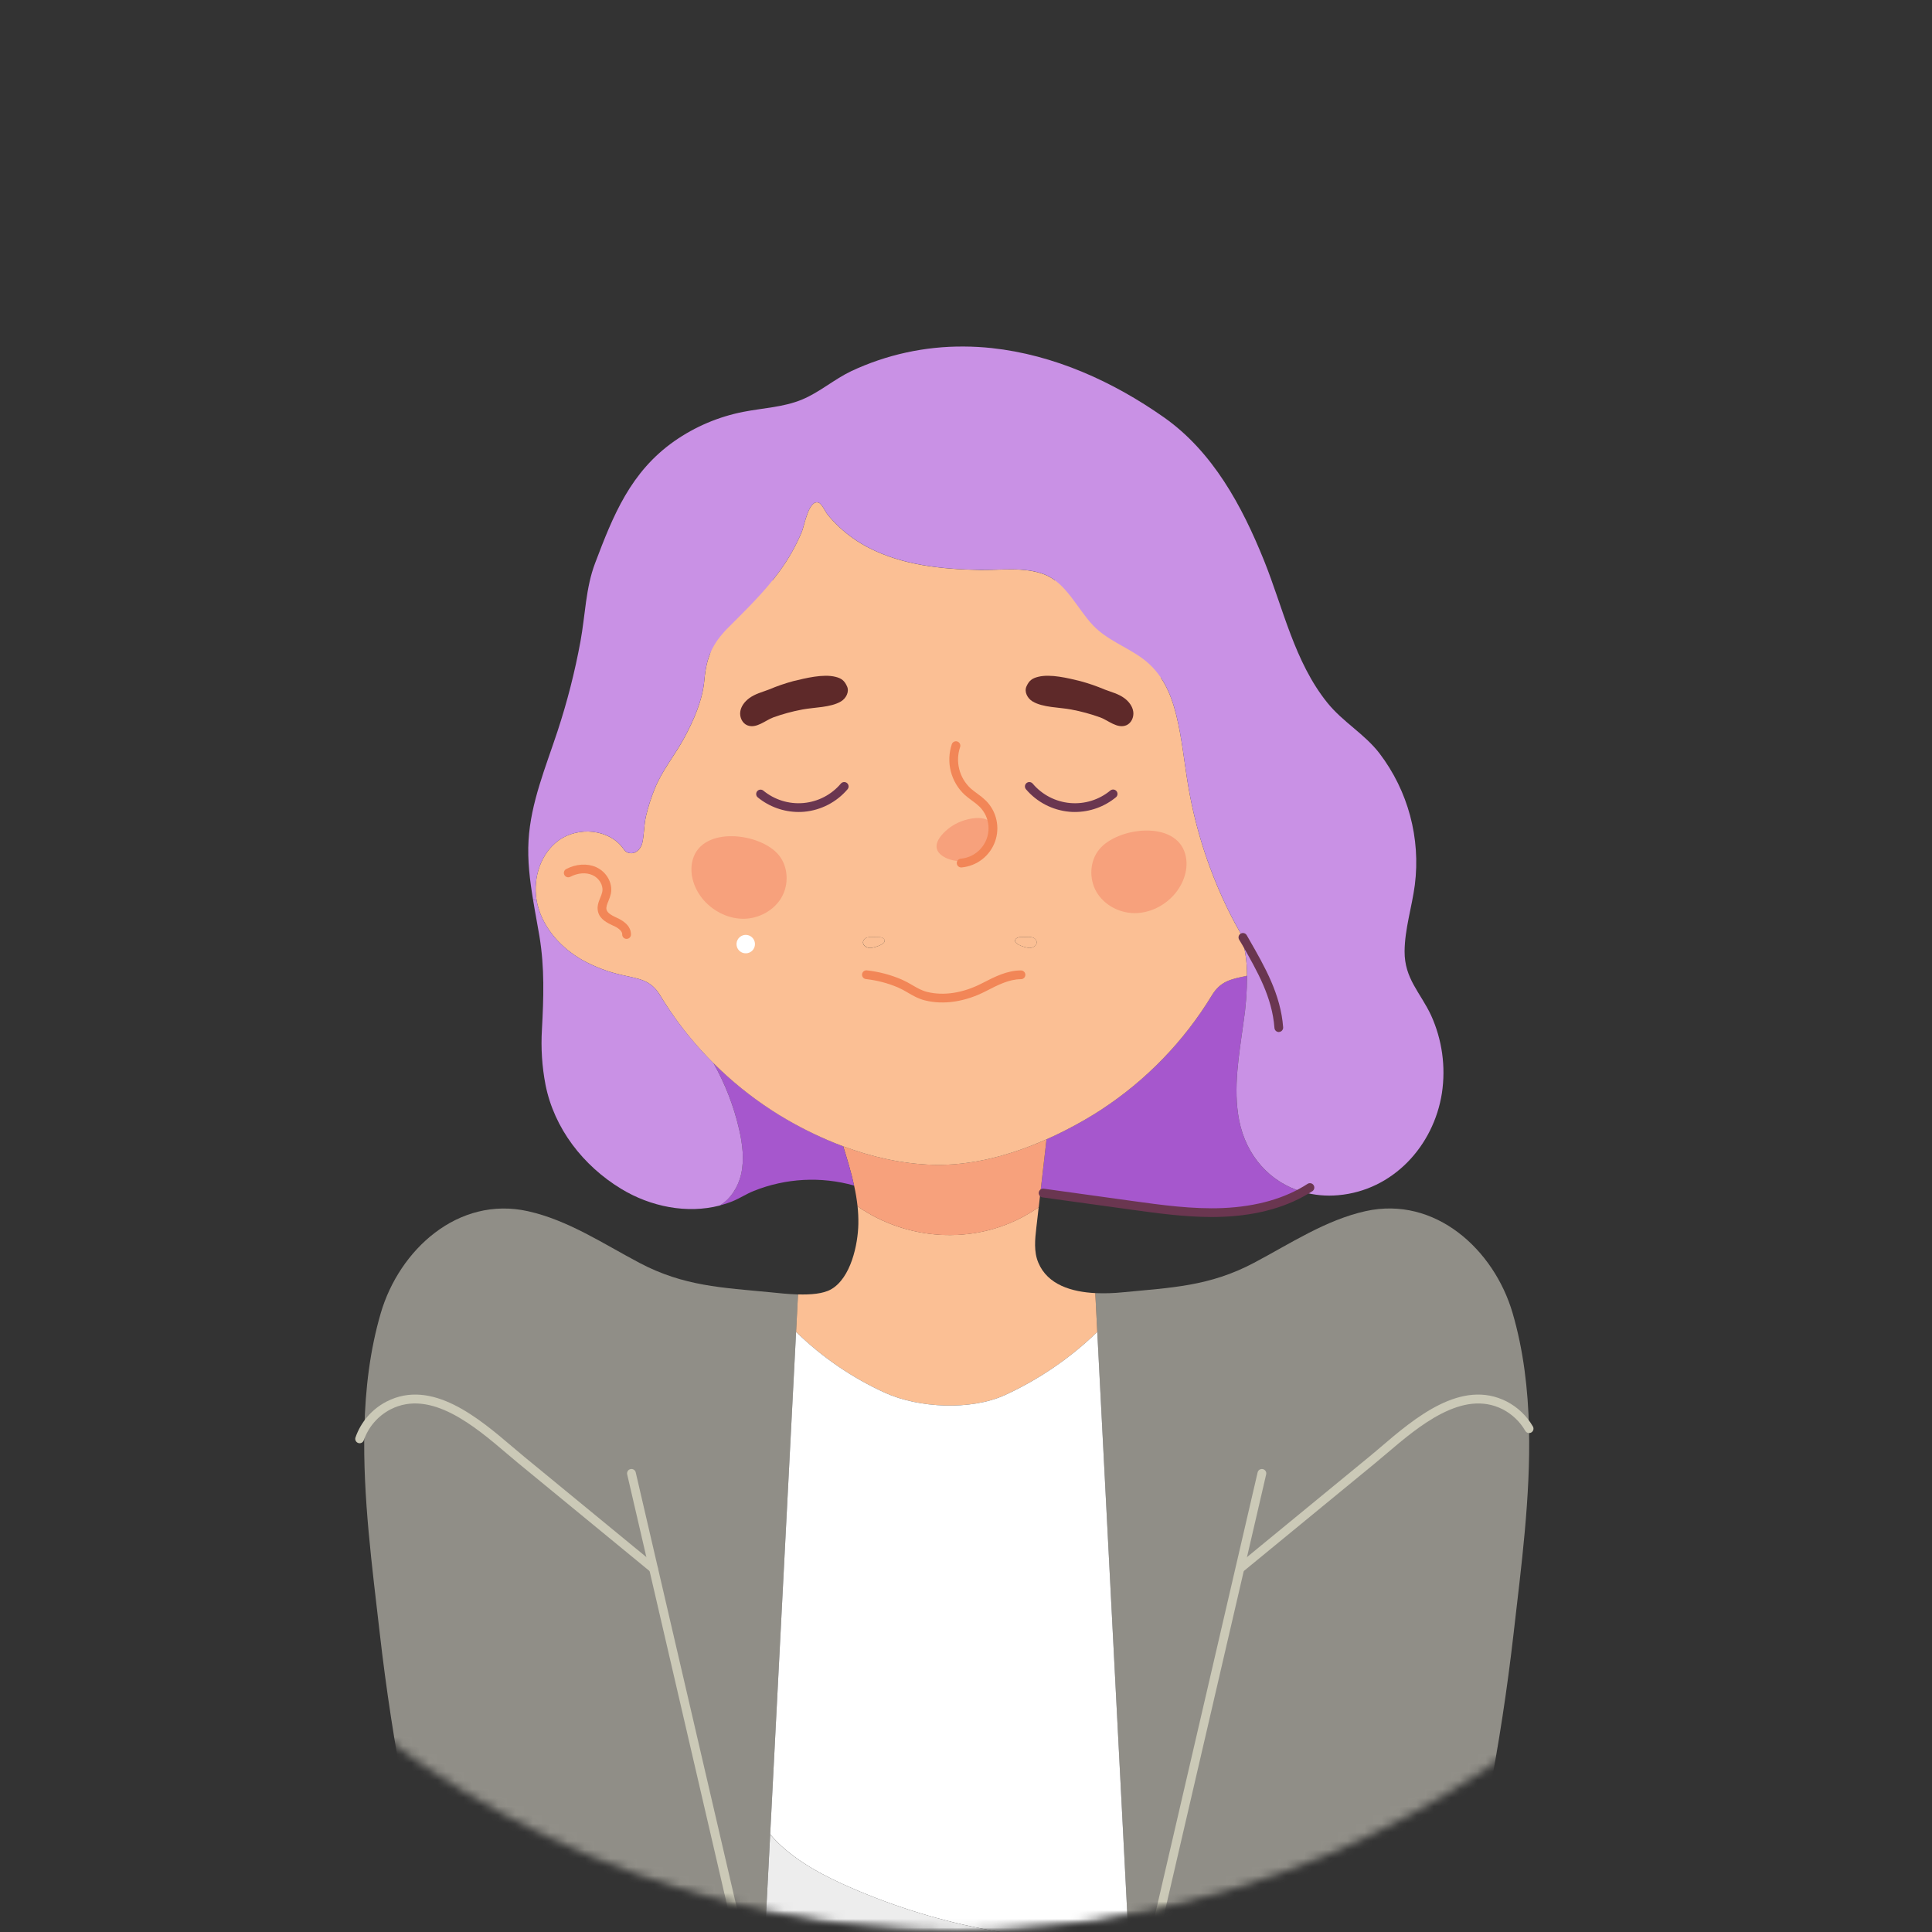 <svg width="223" height="223" viewBox="0 0 223 223" fill="none" xmlns="http://www.w3.org/2000/svg">
<rect x="0" y="0" width="223" height="223" fill="#333333" stroke="none"/>
<mask id="mask0_12_1686" style="mask-type:alpha" maskUnits="userSpaceOnUse" x="0" y="0" width="223" height="223">
<circle cx="111.5" cy="111.5" r="111.5" fill="white"/>
</mask>
<g mask="url(#mask0_12_1686)">
<mask id="mask1_12_1686" style="mask-type:alpha" maskUnits="userSpaceOnUse" x="-2" y="0" width="223" height="223">
<circle cx="109.5" cy="111.5" r="111.5" fill="white"/>
</mask>
<g mask="url(#mask1_12_1686)">
<path d="M176.484 164.886C176.673 172.789 175.577 180.915 174.706 188.537C173.241 201.365 170.798 214.064 167.397 226.521H132.558C136.073 211.369 139.588 196.217 143.103 181.063L158.335 168.55C162.217 165.364 168.14 159.392 173.678 162.219C174.849 162.823 175.822 163.749 176.484 164.886Z" fill="#EFEADC" fill-opacity="0.5"/>
<rect x="82" y="67" width="52" height="21" fill="#FBBF94"/>
<path d="M143.105 181.063C139.59 196.215 136.075 211.368 132.558 226.521H130.406L126.651 153.74C126.575 152.244 126.498 150.749 126.419 149.256C127.486 149.303 128.554 149.271 129.616 149.161C135.166 148.62 139.599 148.487 144.733 145.764C148.931 143.547 152.982 140.835 157.606 139.798C165.672 138.005 172.459 144.257 174.59 151.553C175.84 155.832 176.375 160.32 176.483 164.881C175.822 163.746 174.849 162.822 173.68 162.219C168.142 159.392 162.214 165.364 158.337 168.55L143.105 181.063Z" fill="#EFEADC" fill-opacity="0.5"/>
<path d="M150.358 137.576C147.581 139.124 144.352 139.798 141.167 139.936C137.632 140.083 134.11 139.599 130.606 139.112L120.405 137.703L120.085 137.666C120.322 135.61 120.558 133.556 120.794 131.502C122.354 130.806 123.875 130.025 125.351 129.164C125.924 128.827 126.486 128.48 127.039 128.124C132.264 124.723 136.655 120.191 139.889 114.865C140.922 113.161 142.2 113.011 143.94 112.62C143.94 114.426 143.803 116.229 143.53 118.014C143.024 121.758 142.301 125.572 143.024 129.282C143.822 133.438 146.621 136.496 150.358 137.576Z" fill="#A657CD"/>
<path d="M126.423 149.256C126.499 150.75 126.576 152.245 126.654 153.74C123.532 156.761 119.917 159.23 115.964 161.039C112.018 162.821 106.082 162.516 102.203 160.785C98.382 159.049 94.892 156.664 91.889 153.735C91.964 152.292 92.037 150.849 92.111 149.407C93.544 149.449 95.002 149.345 95.918 148.824C98.214 147.519 99.031 143.642 99.075 141.267C99.086 140.591 99.056 139.915 98.984 139.244C104.652 143.161 112.205 143.696 118.272 140.344C118.825 140.038 119.364 139.707 119.889 139.351C119.799 140.133 119.709 140.914 119.619 141.695C119.463 143.055 119.315 144.485 119.847 145.741C120.925 148.317 123.724 149.117 126.423 149.256Z" fill="#FBBF94"/>
<path d="M98.585 136.843C98.248 135.312 97.79 133.809 97.321 132.306C100.623 133.54 104.102 134.329 107.618 134.441C112.074 134.582 116.626 133.353 120.795 131.502C120.56 133.556 120.324 135.61 120.086 137.666C120.024 138.23 119.958 138.797 119.892 139.362C119.369 139.718 118.83 140.049 118.275 140.354C112.209 143.706 104.655 143.171 98.987 139.254C98.896 138.444 98.762 137.639 98.585 136.843Z" fill="#F7A17C"/>
<path d="M117.165 108.516C117.2 108.42 117.268 108.338 117.355 108.284C117.508 108.194 117.685 108.153 117.862 108.167L118.52 108.147C118.758 108.126 118.998 108.15 119.227 108.218C119.341 108.254 119.443 108.321 119.521 108.412C119.6 108.503 119.651 108.614 119.669 108.732C119.671 108.823 119.651 108.912 119.612 108.994C119.573 109.076 119.515 109.147 119.443 109.202C119.3 109.314 119.129 109.386 118.949 109.41C118.591 109.47 117.029 109.029 117.165 108.516Z" fill="#FBBF94"/>
<path d="M101.921 108.284C102.105 108.419 102.149 108.552 102.1 108.678C101.931 109.118 100.648 109.465 100.334 109.41C100.154 109.386 99.983 109.314 99.84 109.202C99.768 109.147 99.71 109.076 99.671 108.994C99.632 108.912 99.612 108.823 99.613 108.732C99.631 108.614 99.681 108.503 99.759 108.412C99.837 108.321 99.938 108.254 100.052 108.218C100.283 108.15 100.524 108.126 100.763 108.147L101.421 108.167C101.596 108.155 101.77 108.195 101.921 108.284Z" fill="#FBBF94"/>
<path d="M97.321 132.306C97.79 133.802 98.255 135.312 98.585 136.843C94.767 135.768 90.7 135.985 87.018 137.458C86.14 137.807 85.364 138.332 84.5 138.677C84.038 138.861 83.566 139.015 83.085 139.139C84.344 138.38 85.202 136.993 85.539 135.542C85.934 133.83 85.7 132.035 85.306 130.315C84.692 127.655 83.699 125.095 82.358 122.716C84.389 124.74 86.626 126.548 89.032 128.11C89.585 128.471 90.151 128.817 90.72 129.151C92.826 130.388 95.035 131.444 97.321 132.306Z" fill="#A657CD"/>
<path d="M75.439 181.063L60.205 168.55C56.323 165.363 50.4 159.392 44.862 162.219C43.693 162.824 42.72 163.749 42.06 164.886C42.166 160.323 42.701 155.837 43.952 151.558C46.089 144.262 52.87 138.01 60.938 139.803C65.568 140.835 69.61 143.547 73.805 145.764C78.94 148.478 83.374 148.62 88.922 149.161C89.749 149.242 90.919 149.377 92.111 149.412C92.038 150.855 91.965 152.298 91.889 153.74C90.638 178 89.387 202.26 88.135 226.521H85.982L75.439 181.063Z" fill="#EFEADC" fill-opacity="0.5"/>
<path d="M75.439 181.063L85.982 226.521H51.145C47.745 214.064 45.301 201.365 43.836 188.537C42.965 180.915 41.869 172.789 42.06 164.886C42.72 163.749 43.693 162.824 44.862 162.219C50.4 159.392 56.33 165.364 60.205 168.55L75.439 181.063Z" fill="#EFEADC" fill-opacity="0.5"/>
<path d="M117.165 108.516C117.023 109.022 118.591 109.47 118.942 109.41C119.122 109.386 119.293 109.314 119.437 109.202C119.508 109.147 119.566 109.076 119.605 108.994C119.644 108.912 119.664 108.823 119.663 108.732C119.644 108.614 119.593 108.503 119.515 108.412C119.437 108.321 119.335 108.254 119.22 108.218C118.991 108.15 118.751 108.126 118.513 108.147L117.855 108.167C117.678 108.153 117.501 108.194 117.349 108.284C117.263 108.339 117.199 108.421 117.165 108.516ZM102.1 108.685C102.149 108.558 102.1 108.425 101.921 108.29C101.768 108.201 101.591 108.16 101.414 108.174L100.756 108.154C100.517 108.133 100.276 108.157 100.046 108.225C99.931 108.261 99.83 108.328 99.752 108.419C99.675 108.51 99.624 108.621 99.607 108.739C99.605 108.829 99.625 108.919 99.664 109.001C99.703 109.082 99.761 109.154 99.833 109.209C99.976 109.321 100.147 109.392 100.327 109.417C100.657 109.465 101.933 109.116 102.1 108.678V108.685ZM82.351 122.731C81.451 121.832 80.593 120.894 79.778 119.916C78.454 118.325 77.252 116.636 76.182 114.865C75.078 113.044 73.699 112.992 71.768 112.537C70.183 112.183 68.657 111.605 67.236 110.821C64.808 109.444 62.768 107.222 62.067 104.523C62.008 104.292 61.957 104.057 61.92 103.82C61.524 101.291 62.41 98.523 64.467 97.016C66.721 95.367 70.316 95.684 71.94 97.951H71.957C72.157 98.43 72.811 98.609 73.287 98.398C73.763 98.187 74.063 97.685 74.165 97.172C74.362 96.171 74.333 95.2 74.568 94.175C74.823 93.097 75.162 92.041 75.581 91.016C76.438 88.905 77.902 87.167 78.984 85.158C80.084 83.115 81.097 80.81 81.303 78.474C81.529 75.892 82.213 74.31 84.037 72.469C86.14 70.343 88.269 68.3 90.023 65.872C91.039 64.475 91.889 62.965 92.555 61.371C92.84 60.676 93.348 57.61 94.494 58.021C94.857 58.153 95.26 59.066 95.507 59.37C95.927 59.893 96.386 60.385 96.877 60.842C97.896 61.791 99.041 62.595 100.28 63.23C104.183 65.237 108.691 65.705 113.081 65.786C115.497 65.832 118.181 65.4 120.54 66.302C123.052 67.26 124.359 70.284 126.154 72.179C127.765 73.876 130.016 74.65 131.873 76.01C134.089 77.636 135.138 79.957 135.777 82.56C136.453 85.294 136.702 88.113 137.18 90.886C138.052 95.93 139.656 100.819 141.943 105.399C142.323 106.16 142.733 106.916 143.152 107.651C143.683 109.256 143.949 110.935 143.94 112.625C142.202 113.011 140.924 113.166 139.889 114.87C136.655 120.196 132.264 124.728 127.039 128.129C126.483 128.49 125.92 128.836 125.351 129.169C123.875 130.03 122.354 130.811 120.794 131.507C116.624 133.362 112.072 134.587 107.616 134.446C104.103 134.334 100.625 133.546 97.32 132.312C95.035 131.453 92.828 130.401 90.721 129.169C90.149 128.832 89.584 128.495 89.034 128.129C86.627 126.563 84.389 124.752 82.358 122.724L82.351 122.731ZM129.991 79.143C130.579 78.905 130.893 78.207 130.808 77.58C130.724 76.953 130.302 76.408 129.795 76.027C129.088 75.496 128.276 75.314 127.483 75.006C126.572 74.62 125.636 74.297 124.681 74.04C123.277 73.703 121.238 73.187 119.816 73.544C119.107 73.713 118.765 73.996 118.466 74.662C118.189 75.282 118.589 76.034 119.17 76.383C120.361 77.1 122.276 77.057 123.623 77.315C124.767 77.528 125.893 77.833 126.988 78.227C127.908 78.561 128.958 79.559 129.991 79.143ZM97.076 76.383C97.657 76.034 98.055 75.282 97.78 74.662C97.485 73.988 97.139 73.721 96.43 73.544C95.01 73.187 92.97 73.698 91.567 74.04C90.612 74.297 89.676 74.62 88.765 75.006C87.968 75.314 87.162 75.496 86.454 76.027C85.948 76.408 85.533 76.951 85.442 77.58C85.35 78.209 85.673 78.905 86.26 79.143C87.291 79.559 88.341 78.561 89.255 78.227C90.35 77.834 91.475 77.529 92.619 77.315C93.964 77.059 95.881 77.1 97.071 76.383H97.076Z" fill="#FBBF94"/>
<path d="M62.265 108.07C62.033 106.679 61.758 105.285 61.534 103.885L61.922 103.82C61.959 104.057 62.01 104.292 62.069 104.523C62.769 107.22 64.81 109.443 67.237 110.821C68.658 111.605 70.182 112.183 71.766 112.537C73.697 112.992 75.076 113.043 76.18 114.865C77.254 116.633 78.459 118.318 79.785 119.906C80.599 120.883 81.456 121.822 82.358 122.721C83.699 125.1 84.692 127.66 85.306 130.321C85.7 132.032 85.934 133.827 85.54 135.547C85.202 136.998 84.344 138.385 83.085 139.144C79.297 140.134 75.093 139.279 71.719 137.234C67.291 134.55 63.964 130.233 62.967 125.219C62.562 123.113 62.423 120.964 62.553 118.823C62.749 115.153 62.87 111.735 62.265 108.07Z" fill="#C991E5"/>
<path d="M64.469 97.016C62.411 98.523 61.525 101.293 61.922 103.82L61.534 103.885C61.154 101.604 60.87 99.312 61.007 96.994C61.265 92.643 62.989 88.538 64.354 84.397C65.471 81.005 66.355 77.54 67.001 74.028C67.558 70.994 67.6 67.861 68.689 65.001C70.785 59.461 72.78 54.466 77.851 50.907C80.238 49.243 82.946 48.094 85.803 47.536C88.07 47.09 90.438 47.01 92.592 46.111C94.592 45.278 96.275 43.786 98.246 42.844C102.314 40.934 106.76 39.962 111.255 39.998C112.33 40.003 113.404 40.063 114.472 40.177C121.678 40.958 128.45 44.029 134.336 48.163C139.985 52.136 143.361 58.391 145.912 64.727C148.118 70.218 149.419 76.412 153.207 81.112C155.008 83.351 157.481 84.689 159.228 86.957C162.528 91.29 163.992 96.745 163.306 102.146C162.968 104.708 162.145 107.215 162.124 109.801C162.101 112.962 163.954 114.568 165.181 117.193C166.457 120.004 166.892 123.123 166.432 126.175C165.477 132.278 160.776 137.408 154.461 137.956C153.083 138.083 151.694 137.954 150.363 137.576C146.626 136.496 143.827 133.438 143.024 129.28C142.308 125.572 143.024 121.757 143.53 118.012C143.803 116.227 143.94 114.424 143.94 112.618C143.949 110.928 143.683 109.249 143.152 107.645C142.733 106.901 142.323 106.153 141.943 105.393C139.656 100.812 138.052 95.923 137.18 90.879C136.702 88.106 136.449 85.288 135.777 82.553C135.138 79.95 134.089 77.629 131.873 76.004C130.016 74.643 127.765 73.87 126.154 72.172C124.359 70.277 123.052 67.253 120.54 66.295C118.177 65.393 115.497 65.825 113.081 65.779C108.693 65.698 104.183 65.23 100.28 63.224C99.041 62.588 97.896 61.784 96.877 60.835C96.386 60.378 95.927 59.886 95.507 59.363C95.264 59.065 94.86 58.151 94.494 58.015C93.348 57.603 92.84 60.67 92.555 61.364C91.889 62.96 91.04 64.473 90.023 65.872C88.274 68.3 86.14 70.346 84.037 72.46C82.213 74.301 81.529 75.884 81.303 78.465C81.097 80.802 80.084 83.106 78.984 85.149C77.902 87.159 76.438 88.897 75.581 91.007C75.162 92.033 74.823 93.089 74.568 94.167C74.33 95.192 74.362 96.163 74.165 97.164C74.063 97.67 73.764 98.176 73.287 98.39C72.809 98.604 72.157 98.422 71.957 97.943H71.94C70.318 95.684 66.729 95.367 64.469 97.016Z" fill="#C991E5"/>
<path d="M97.122 217.399C107.51 222.134 118.863 224.374 130.273 223.939C129.066 200.54 127.858 177.14 126.651 153.74C123.529 156.761 119.916 159.23 115.964 161.039C112.018 162.821 106.082 162.516 102.203 160.785C98.382 159.049 94.892 156.664 91.889 153.735C90.891 173.065 89.894 192.396 88.898 211.727C91.005 214.217 94.101 216.017 97.122 217.399Z" fill="white"/>
<path d="M97.122 217.399C94.101 216.017 91.005 214.217 88.898 211.74C88.645 216.666 88.391 221.593 88.135 226.521H130.406C130.362 225.659 130.318 224.798 130.273 223.939C118.863 224.374 107.51 222.134 97.122 217.399Z" fill="#EDEDED"/>
<path d="M126.865 98.056C125.771 99.404 125.684 101.441 126.558 102.945C127.432 104.448 129.161 105.372 130.898 105.398C132.634 105.423 134.339 104.593 135.495 103.299C136.626 102.033 137.258 100.232 136.809 98.597C135.722 94.618 128.958 95.472 126.865 98.056Z" fill="#F7A17C"/>
<path d="M89.898 98.707C90.99 100.055 91.079 102.093 90.203 103.595C89.327 105.097 87.602 106.023 85.865 106.048C84.128 106.074 82.427 105.239 81.266 103.948C80.135 102.683 79.505 100.883 79.952 99.246C81.041 95.274 87.805 96.122 89.898 98.707Z" fill="#F7A17C"/>
<path d="M108.667 96.419C108.288 96.874 107.982 97.451 108.144 98.002C108.278 98.454 108.698 98.791 109.157 99.013C109.765 99.298 110.434 99.428 111.104 99.393C111.775 99.357 112.426 99.157 113 98.809C114.059 98.135 114.952 96.571 114.575 95.374C114.133 93.975 111.929 94.401 110.862 94.838C110.013 95.18 109.26 95.722 108.667 96.419Z" fill="#F7A17C"/>
<path d="M130.808 82.157C130.892 82.785 130.579 83.483 129.991 83.72C128.958 84.137 127.908 83.139 126.993 82.805C125.9 82.411 124.776 82.106 123.633 81.893C122.282 81.636 120.372 81.677 119.18 80.96C118.599 80.612 118.199 79.86 118.476 79.239C118.773 78.565 119.116 78.299 119.826 78.122C121.248 77.764 123.287 78.275 124.691 78.617C125.646 78.874 126.582 79.197 127.493 79.583C128.29 79.892 129.098 80.074 129.805 80.605C130.31 80.989 130.725 81.529 130.808 82.157Z" fill="#5E2929"/>
<path d="M97.775 79.239C98.05 79.86 97.652 80.612 97.071 80.96C95.881 81.677 93.964 81.635 92.62 81.893C91.476 82.106 90.351 82.411 89.256 82.805C88.343 83.142 87.293 84.137 86.262 83.72C85.674 83.483 85.359 82.785 85.443 82.157C85.528 81.53 85.95 80.986 86.456 80.605C87.163 80.074 87.975 79.892 88.767 79.583C89.677 79.198 90.614 78.875 91.569 78.617C92.971 78.28 95.012 77.764 96.432 78.122C97.134 78.292 97.48 78.573 97.775 79.239Z" fill="#5E2929"/>
<path d="M92.185 93.723C90.457 93.722 88.782 93.121 87.448 92.024C87.351 91.937 87.292 91.815 87.282 91.685C87.273 91.555 87.314 91.426 87.397 91.326C87.48 91.225 87.599 91.161 87.729 91.146C87.859 91.131 87.989 91.166 88.093 91.245C89.391 92.319 91.06 92.838 92.738 92.688C94.416 92.539 95.968 91.734 97.055 90.448C97.097 90.397 97.15 90.355 97.209 90.325C97.268 90.294 97.333 90.275 97.399 90.27C97.465 90.264 97.532 90.272 97.595 90.292C97.659 90.312 97.718 90.344 97.769 90.387C97.819 90.43 97.861 90.482 97.892 90.541C97.922 90.6 97.941 90.665 97.947 90.731C97.952 90.797 97.945 90.864 97.925 90.927C97.905 90.991 97.872 91.049 97.829 91.1C96.566 92.584 94.772 93.515 92.83 93.695C92.614 93.715 92.399 93.723 92.185 93.723Z" fill="#6A3650"/>
<path d="M124.066 93.723C123.852 93.723 123.638 93.715 123.423 93.695C121.481 93.516 119.686 92.585 118.422 91.1C118.335 90.998 118.293 90.865 118.304 90.731C118.316 90.597 118.38 90.474 118.483 90.387C118.585 90.301 118.718 90.258 118.852 90.27C118.986 90.281 119.11 90.345 119.197 90.448C120.283 91.734 121.834 92.54 123.513 92.689C125.191 92.839 126.86 92.32 128.158 91.247C128.261 91.161 128.395 91.12 128.528 91.133C128.662 91.145 128.785 91.21 128.871 91.314C128.957 91.417 128.998 91.55 128.986 91.683C128.973 91.817 128.908 91.94 128.804 92.026C127.47 93.123 125.795 93.722 124.066 93.723Z" fill="#6A3650"/>
<path d="M110.966 100.123C110.832 100.129 110.701 100.082 110.601 99.992C110.502 99.902 110.442 99.775 110.436 99.641C110.429 99.507 110.476 99.376 110.567 99.277C110.657 99.177 110.783 99.118 110.917 99.111C111.582 99.047 112.215 98.795 112.742 98.385C113.269 97.975 113.668 97.424 113.894 96.796C114.119 96.168 114.162 95.49 114.016 94.839C113.87 94.188 113.542 93.592 113.07 93.12C112.791 92.857 112.493 92.615 112.178 92.397C111.892 92.193 111.616 91.975 111.351 91.744C110.568 91.015 110.011 90.076 109.747 89.04C109.483 88.003 109.523 86.912 109.863 85.898C109.885 85.835 109.919 85.778 109.963 85.728C110.008 85.679 110.062 85.638 110.122 85.61C110.182 85.581 110.247 85.565 110.313 85.561C110.38 85.558 110.446 85.567 110.509 85.589C110.572 85.612 110.629 85.646 110.679 85.69C110.728 85.735 110.769 85.788 110.797 85.848C110.826 85.908 110.843 85.973 110.846 86.04C110.85 86.106 110.84 86.172 110.818 86.235C110.541 87.061 110.508 87.949 110.723 88.793C110.938 89.638 111.392 90.402 112.03 90.996C112.259 91.201 112.511 91.387 112.778 91.582C113.136 91.831 113.475 92.106 113.79 92.407C114.398 93.014 114.821 93.781 115.009 94.62C115.197 95.458 115.143 96.332 114.853 97.14C114.562 97.949 114.048 98.658 113.37 99.186C112.691 99.714 111.876 100.038 111.02 100.121L110.966 100.123Z" fill="#F28657"/>
<path d="M100.035 112.008C100.053 112.006 100.072 112.006 100.09 112.008C101.458 112.161 102.796 112.513 104.062 113.053C104.486 113.243 104.898 113.46 105.296 113.702C105.853 114.027 106.379 114.334 107.011 114.491C108.923 114.966 111.156 114.622 113.3 113.521L113.432 113.454C114.812 112.744 116.239 112.011 117.846 112.011C117.98 112.011 118.109 112.064 118.204 112.159C118.299 112.254 118.352 112.382 118.352 112.517C118.352 112.651 118.299 112.779 118.204 112.874C118.109 112.969 117.98 113.022 117.846 113.022C116.485 113.022 115.168 113.697 113.896 114.354L113.762 114.422C111.399 115.634 108.916 116.006 106.766 115.472C105.993 115.28 105.378 114.922 104.784 114.575C104.424 114.354 104.05 114.157 103.665 113.983C102.49 113.483 101.248 113.156 99.979 113.012C99.844 113.005 99.719 112.945 99.629 112.844C99.539 112.744 99.493 112.613 99.5 112.479C99.508 112.345 99.568 112.219 99.668 112.129C99.769 112.04 99.9 111.993 100.035 112.001L100.035 112.008Z" fill="#F28657"/>
<path d="M72.314 108.371H72.299C72.233 108.368 72.168 108.352 72.107 108.324C72.047 108.296 71.993 108.256 71.948 108.207C71.903 108.158 71.868 108.1 71.846 108.037C71.823 107.975 71.813 107.908 71.817 107.842C71.838 107.385 71.129 106.999 70.826 106.861H70.807C70.117 106.537 69.254 106.136 69.028 105.241C68.873 104.634 69.096 104.089 69.291 103.607C69.385 103.397 69.459 103.18 69.514 102.957C69.666 102.215 69.177 101.36 68.388 101.011C67.649 100.674 66.69 100.752 65.826 101.203C65.707 101.265 65.568 101.278 65.44 101.238C65.312 101.198 65.205 101.108 65.142 100.989C65.08 100.87 65.068 100.732 65.108 100.603C65.148 100.475 65.238 100.369 65.357 100.306C66.493 99.713 67.782 99.632 68.802 100.087C70.022 100.632 70.755 101.953 70.507 103.161C70.441 103.444 70.348 103.722 70.23 103.988C70.073 104.374 69.936 104.706 70.009 105C70.118 105.43 70.713 105.708 71.238 105.952L71.254 105.961C72.605 106.589 72.853 107.365 72.829 107.904C72.819 108.033 72.761 108.153 72.665 108.24C72.569 108.327 72.444 108.374 72.314 108.371Z" fill="#F28657"/>
<path d="M147.61 119.122C147.482 119.122 147.359 119.074 147.265 118.988C147.171 118.901 147.113 118.782 147.103 118.655C146.84 115.099 145.145 112.151 143.361 109.015L143.024 108.452C142.99 108.395 142.969 108.331 142.96 108.265C142.952 108.199 142.956 108.132 142.973 108.068C142.991 108.003 143.021 107.943 143.061 107.89C143.102 107.838 143.152 107.793 143.21 107.76C143.268 107.727 143.332 107.706 143.398 107.697C143.464 107.688 143.531 107.693 143.595 107.71C143.66 107.727 143.72 107.757 143.773 107.798C143.825 107.838 143.87 107.889 143.903 107.947L144.224 108.508C145.994 111.596 147.826 114.791 148.106 118.574C148.116 118.708 148.072 118.84 147.984 118.941C147.897 119.043 147.772 119.105 147.638 119.115L147.61 119.122Z" fill="#6A3650"/>
<path d="M139.862 140.472C136.716 140.472 133.58 140.039 130.533 139.618L120.334 138.207C120.201 138.188 120.081 138.118 120 138.011C119.918 137.904 119.883 137.769 119.901 137.636C119.92 137.503 119.99 137.383 120.097 137.302C120.205 137.221 120.34 137.185 120.473 137.204L130.673 138.618C134.1 139.093 137.642 139.584 141.138 139.439C145.041 139.27 148.342 138.331 150.955 136.629C151.067 136.568 151.197 136.552 151.321 136.582C151.444 136.613 151.551 136.689 151.621 136.796C151.69 136.902 151.718 137.03 151.697 137.155C151.676 137.281 151.609 137.394 151.509 137.472C148.741 139.276 145.263 140.275 141.18 140.444C140.743 140.463 140.303 140.472 139.862 140.472Z" fill="#6A3650"/>
<path d="M85.972 227C85.857 227 85.746 226.961 85.657 226.89C85.567 226.819 85.505 226.72 85.479 226.609L72.397 170.2C72.379 170.134 72.374 170.065 72.383 169.998C72.392 169.93 72.415 169.865 72.45 169.806C72.484 169.747 72.531 169.696 72.586 169.656C72.641 169.616 72.704 169.587 72.771 169.572C72.838 169.556 72.907 169.554 72.974 169.566C73.041 169.578 73.106 169.604 73.163 169.641C73.22 169.679 73.269 169.728 73.307 169.784C73.345 169.841 73.371 169.905 73.383 169.973L86.478 226.38C86.493 226.444 86.495 226.511 86.484 226.577C86.473 226.643 86.449 226.705 86.414 226.762C86.379 226.818 86.333 226.867 86.278 226.906C86.224 226.944 86.163 226.972 86.098 226.987C86.057 226.997 86.014 227.002 85.972 227Z" fill="#CBC9B7"/>
<path d="M75.43 181.564C75.313 181.564 75.2 181.522 75.11 181.448L59.885 168.941C59.458 168.588 59.01 168.209 58.534 167.805C54.821 164.64 49.721 160.306 45.09 162.671C43.63 163.423 42.517 164.708 41.984 166.259C41.937 166.381 41.845 166.48 41.727 166.536C41.608 166.592 41.473 166.6 41.349 166.558C41.224 166.516 41.121 166.428 41.061 166.312C41.001 166.195 40.988 166.06 41.025 165.935C41.644 164.134 42.935 162.642 44.629 161.769C49.862 159.097 55.255 163.686 59.191 167.036C59.662 167.435 60.106 167.813 60.526 168.159L75.751 180.667C75.832 180.733 75.89 180.823 75.918 180.924C75.946 181.024 75.942 181.131 75.907 181.229C75.871 181.328 75.806 181.412 75.721 181.472C75.635 181.532 75.533 181.564 75.429 181.564H75.43Z" fill="#CBC9B7"/>
<path d="M132.606 226.836C132.567 226.837 132.528 226.833 132.491 226.823C132.426 226.808 132.365 226.781 132.311 226.742C132.256 226.703 132.21 226.655 132.175 226.598C132.14 226.542 132.116 226.479 132.105 226.413C132.094 226.348 132.096 226.281 132.111 226.216L145.155 169.974C145.168 169.907 145.194 169.843 145.232 169.786C145.269 169.729 145.318 169.681 145.376 169.643C145.433 169.606 145.497 169.58 145.564 169.568C145.632 169.556 145.701 169.558 145.767 169.573C145.834 169.589 145.897 169.617 145.952 169.658C146.007 169.698 146.054 169.749 146.089 169.808C146.124 169.866 146.146 169.932 146.155 169.999C146.164 170.067 146.16 170.136 146.141 170.202L133.099 226.449C133.072 226.559 133.009 226.658 132.919 226.728C132.83 226.798 132.72 226.837 132.606 226.836Z" fill="#CBC9B7"/>
<path d="M143.147 181.535C143.042 181.536 142.94 181.504 142.855 181.444C142.769 181.384 142.704 181.299 142.669 181.201C142.634 181.102 142.63 180.996 142.657 180.895C142.685 180.794 142.744 180.705 142.824 180.639L158.016 168.164C158.436 167.826 158.88 167.44 159.351 167.041C163.279 163.686 168.68 159.097 173.913 161.769C175.174 162.423 176.222 163.423 176.934 164.65C177.001 164.767 177.019 164.905 176.985 165.034C176.95 165.164 176.865 165.275 176.748 165.342C176.632 165.409 176.494 165.427 176.364 165.392C176.234 165.357 176.124 165.272 176.056 165.156C175.443 164.097 174.54 163.234 173.452 162.671C168.82 160.311 163.728 164.64 160.008 167.805C159.535 168.209 159.085 168.588 158.657 168.941L143.466 181.416C143.377 181.491 143.264 181.534 143.147 181.535Z" fill="#CBC9B7"/>
<path d="M85.067 109.312C85.134 109.511 85.258 109.686 85.425 109.815C85.591 109.943 85.792 110.02 86.002 110.034C86.212 110.049 86.422 110.001 86.605 109.897C86.787 109.793 86.935 109.637 87.029 109.449C87.123 109.261 87.159 109.049 87.133 108.841C87.107 108.632 87.02 108.436 86.882 108.277C86.744 108.118 86.562 108.004 86.36 107.948C86.157 107.892 85.942 107.897 85.742 107.963C85.609 108.008 85.486 108.078 85.38 108.169C85.274 108.261 85.187 108.373 85.124 108.498C85.062 108.623 85.024 108.76 85.014 108.899C85.005 109.039 85.022 109.179 85.067 109.312Z" fill="white"/>
</g>
</g>
</svg>
